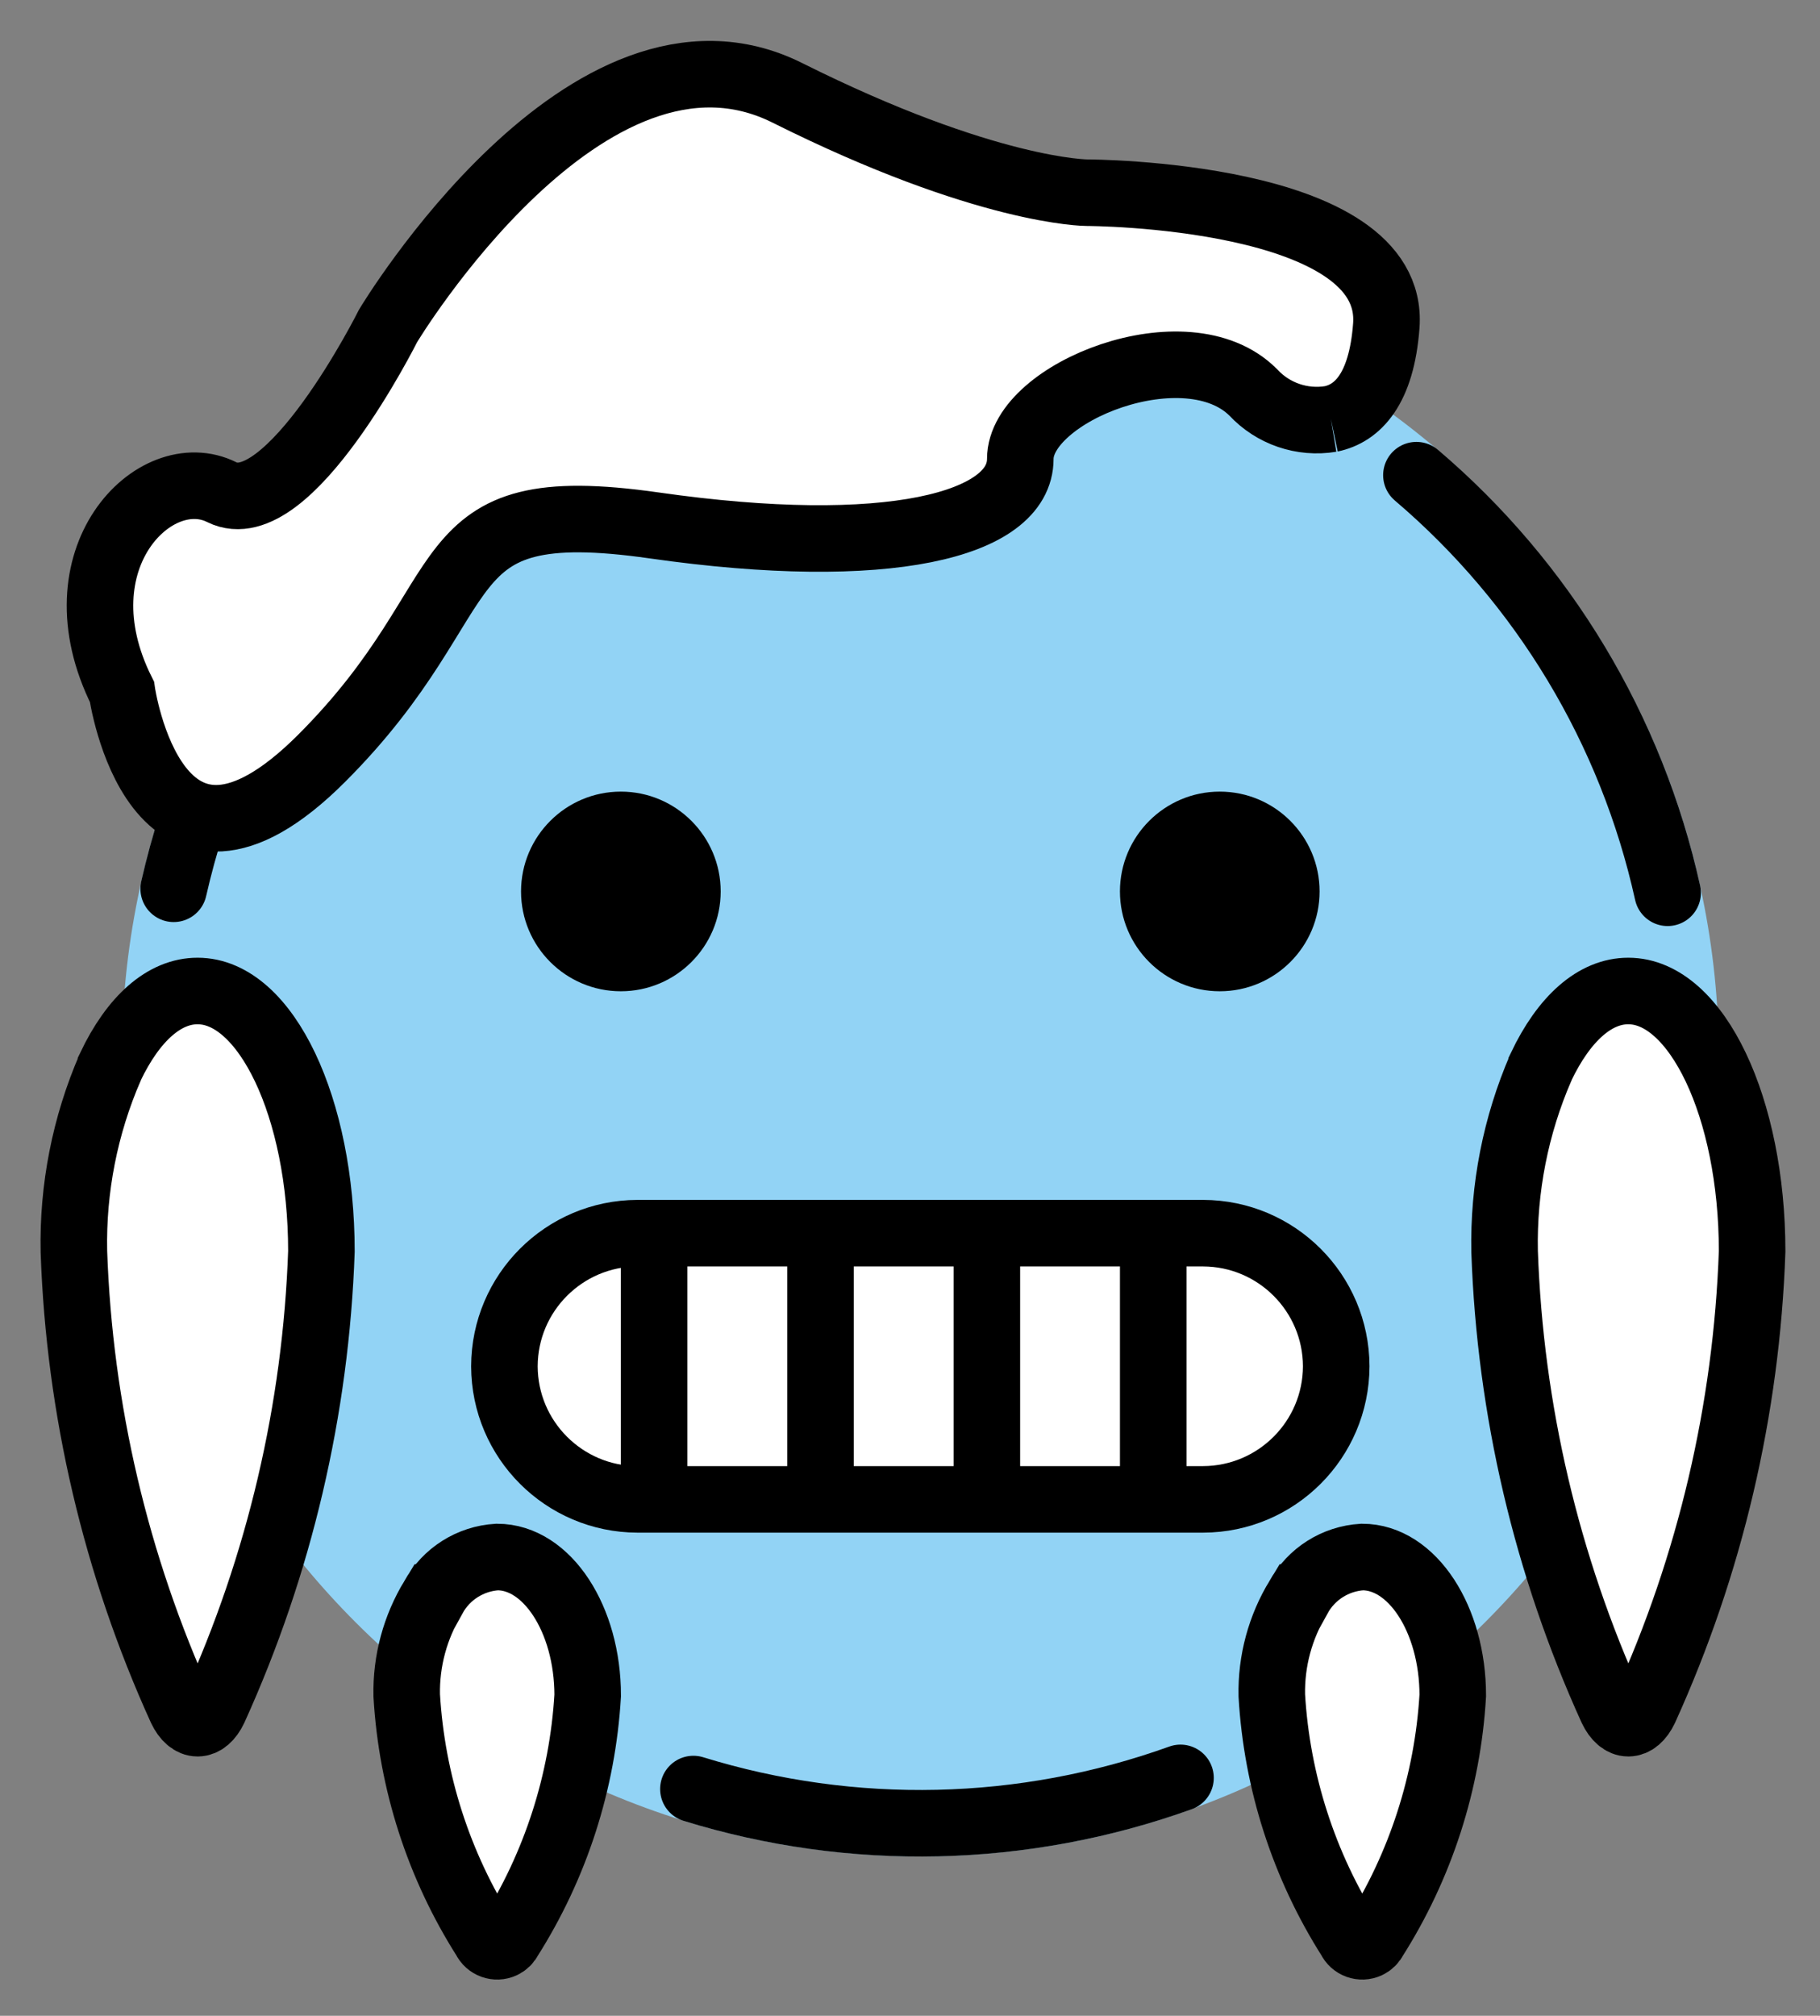 <svg xmlns="http://www.w3.org/2000/svg" role="img" viewBox="8.34 4.21 54.70 60.58"><rect x="8.34" y="4.21" width="54.70" height="60.58" fill="#808080" stroke="none"/><title>1F976.svg</title><g id="color"><path fill="#92D3F5" d="m36 12c-13.25 1e-4 -24 10.75-24 24s10.75 24 24 24 24-10.75 24-24c-0.015-13.25-10.75-23.99-24-24z"/><path fill="#fff" d="M11.65 36.29c-.757 1.745-1.128 3.633-1.089 5.535.165 4.748 1.26 9.418 3.224 13.74.274.576.717.575.99 0 1.964-4.327 3.06-8.997 3.225-13.75v-.001c-.001-4.313-1.67-7.822-3.72-7.822-.993-.003-1.926.811-2.629 2.29zM54.65 36.29c-.757 1.745-1.128 3.633-1.089 5.535.165 4.748 1.26 9.418 3.224 13.74.274.576.717.575.99 0 1.964-4.327 3.06-8.997 3.225-13.75v-.001c-.001-4.313-1.67-7.822-3.72-7.822-.993-.003-1.926.811-2.629 2.29zM21.36 52.22c-.541.885-.818 1.906-.796 2.943.152 2.597.963 5.112 2.357 7.308.094.2.332.286.532.192.084-.04.152-.107.192-.192 1.394-2.197 2.205-4.712 2.358-7.309-.001-2.294-1.221-4.16-2.72-4.16-.808.048-1.534.508-1.922 1.218zM47.36 52.22c-.541.885-.818 1.906-.796 2.943.152 2.597.963 5.112 2.357 7.308.094.2.332.286.532.192.084-.04.152-.107.192-.192 1.394-2.197 2.205-4.712 2.358-7.309-.001-2.294-1.221-4.16-2.72-4.16-.808.048-1.534.508-1.922 1.218zM44.5 49.27h-17c-2.206-.006-3.994-1.794-4-4 .006-2.206 1.794-3.994 4-4h17c2.206.006 3.994 1.794 4 4-.006 2.206-1.794 3.994-4 4zM48.34 16.8c.795-.166 1.522-.884 1.665-2.799.299-3.989-9-4-9-4s-3 0-9-3-12 7-12 7-3 6-5 5-5 2-3 6c0 0 1 7 6 2s3-8 10-7 11 0 11-2 5-4 7-2c.595.642 1.472.942 2.335.799"/></g><g id="line"><path fill="none" stroke="#000" stroke-linecap="round" stroke-miterlimit="10" stroke-width="2" d="M43.82 57.64c-4.716 1.696-9.854 1.813-14.64.335M50.91 18.49c3.818 3.249 6.469 7.657 7.55 12.55M13.56 30.92c.155-.682.338-1.351.549-2.004"/><path fill="none" stroke="#000" stroke-miterlimit="10" stroke-width="2" d="M11.65 36.29c-.757 1.745-1.128 3.633-1.089 5.535.165 4.748 1.26 9.418 3.224 13.74.274.576.717.575.99 0 1.964-4.327 3.06-8.997 3.225-13.75v-.001c-.001-4.313-1.67-7.822-3.72-7.822-.993-.003-1.926.811-2.629 2.29zM54.65 36.29c-.757 1.745-1.128 3.633-1.089 5.535.165 4.748 1.26 9.418 3.224 13.74.274.576.717.575.99 0 1.964-4.327 3.06-8.997 3.225-13.75v-.001c-.001-4.313-1.67-7.822-3.72-7.822-.993-.003-1.926.811-2.629 2.29zM21.36 52.22c-.541.885-.818 1.906-.796 2.943.152 2.597.963 5.112 2.357 7.308.094.2.332.286.532.192.084-.04.152-.107.192-.192 1.394-2.197 2.205-4.712 2.358-7.309-.001-2.294-1.221-4.16-2.72-4.16-.808.048-1.534.508-1.922 1.218zM47.36 52.22c-.541.885-.818 1.906-.796 2.943.152 2.597.963 5.112 2.357 7.308.094.2.332.286.532.192.084-.04.152-.107.192-.192 1.394-2.197 2.205-4.712 2.358-7.309-.001-2.294-1.221-4.16-2.72-4.16-.808.048-1.534.508-1.922 1.218z"/><path fill="none" stroke="#000" stroke-miterlimit="2" stroke-width="2" d="m44.5 49.27h-17c-2.206-0.006-3.994-1.794-4-4 0.006-2.206 1.794-3.994 4-4h17c2.206 0.006 3.994 1.794 4 4-0.006 2.206-1.794 3.994-4 4z"/><path fill="none" stroke="#000" stroke-linecap="round" stroke-linejoin="round" stroke-width="2" d="M28 41.77L28 48.77M33 41.77L33 48.77M38 41.77L38 48.77M43 41.77L43 48.77"/><path fill="none" stroke="#000" stroke-miterlimit="10" stroke-width="2" d="m48.34 16.8c0.795-0.166 1.522-0.884 1.665-2.799 0.299-3.989-9-4-9-4s-3 0-9-3-12 7-12 7-3 6-5 5-5 2-3 6c0 0 1 7 6 2s3-8 10-7 11 0 11-2 5-4 7-2c0.595 0.642 1.472 0.942 2.335 0.799"/><path d="M30 31c0 1.657-1.345 3-3 3-1.655 0-3-1.343-3-3 0-1.655 1.345-3 3-3 1.655 0 3 1.345 3 3M48 31c0 1.657-1.345 3-3 3s-3-1.343-3-3c0-1.655 1.345-3 3-3s3 1.345 3 3"/></g></svg>